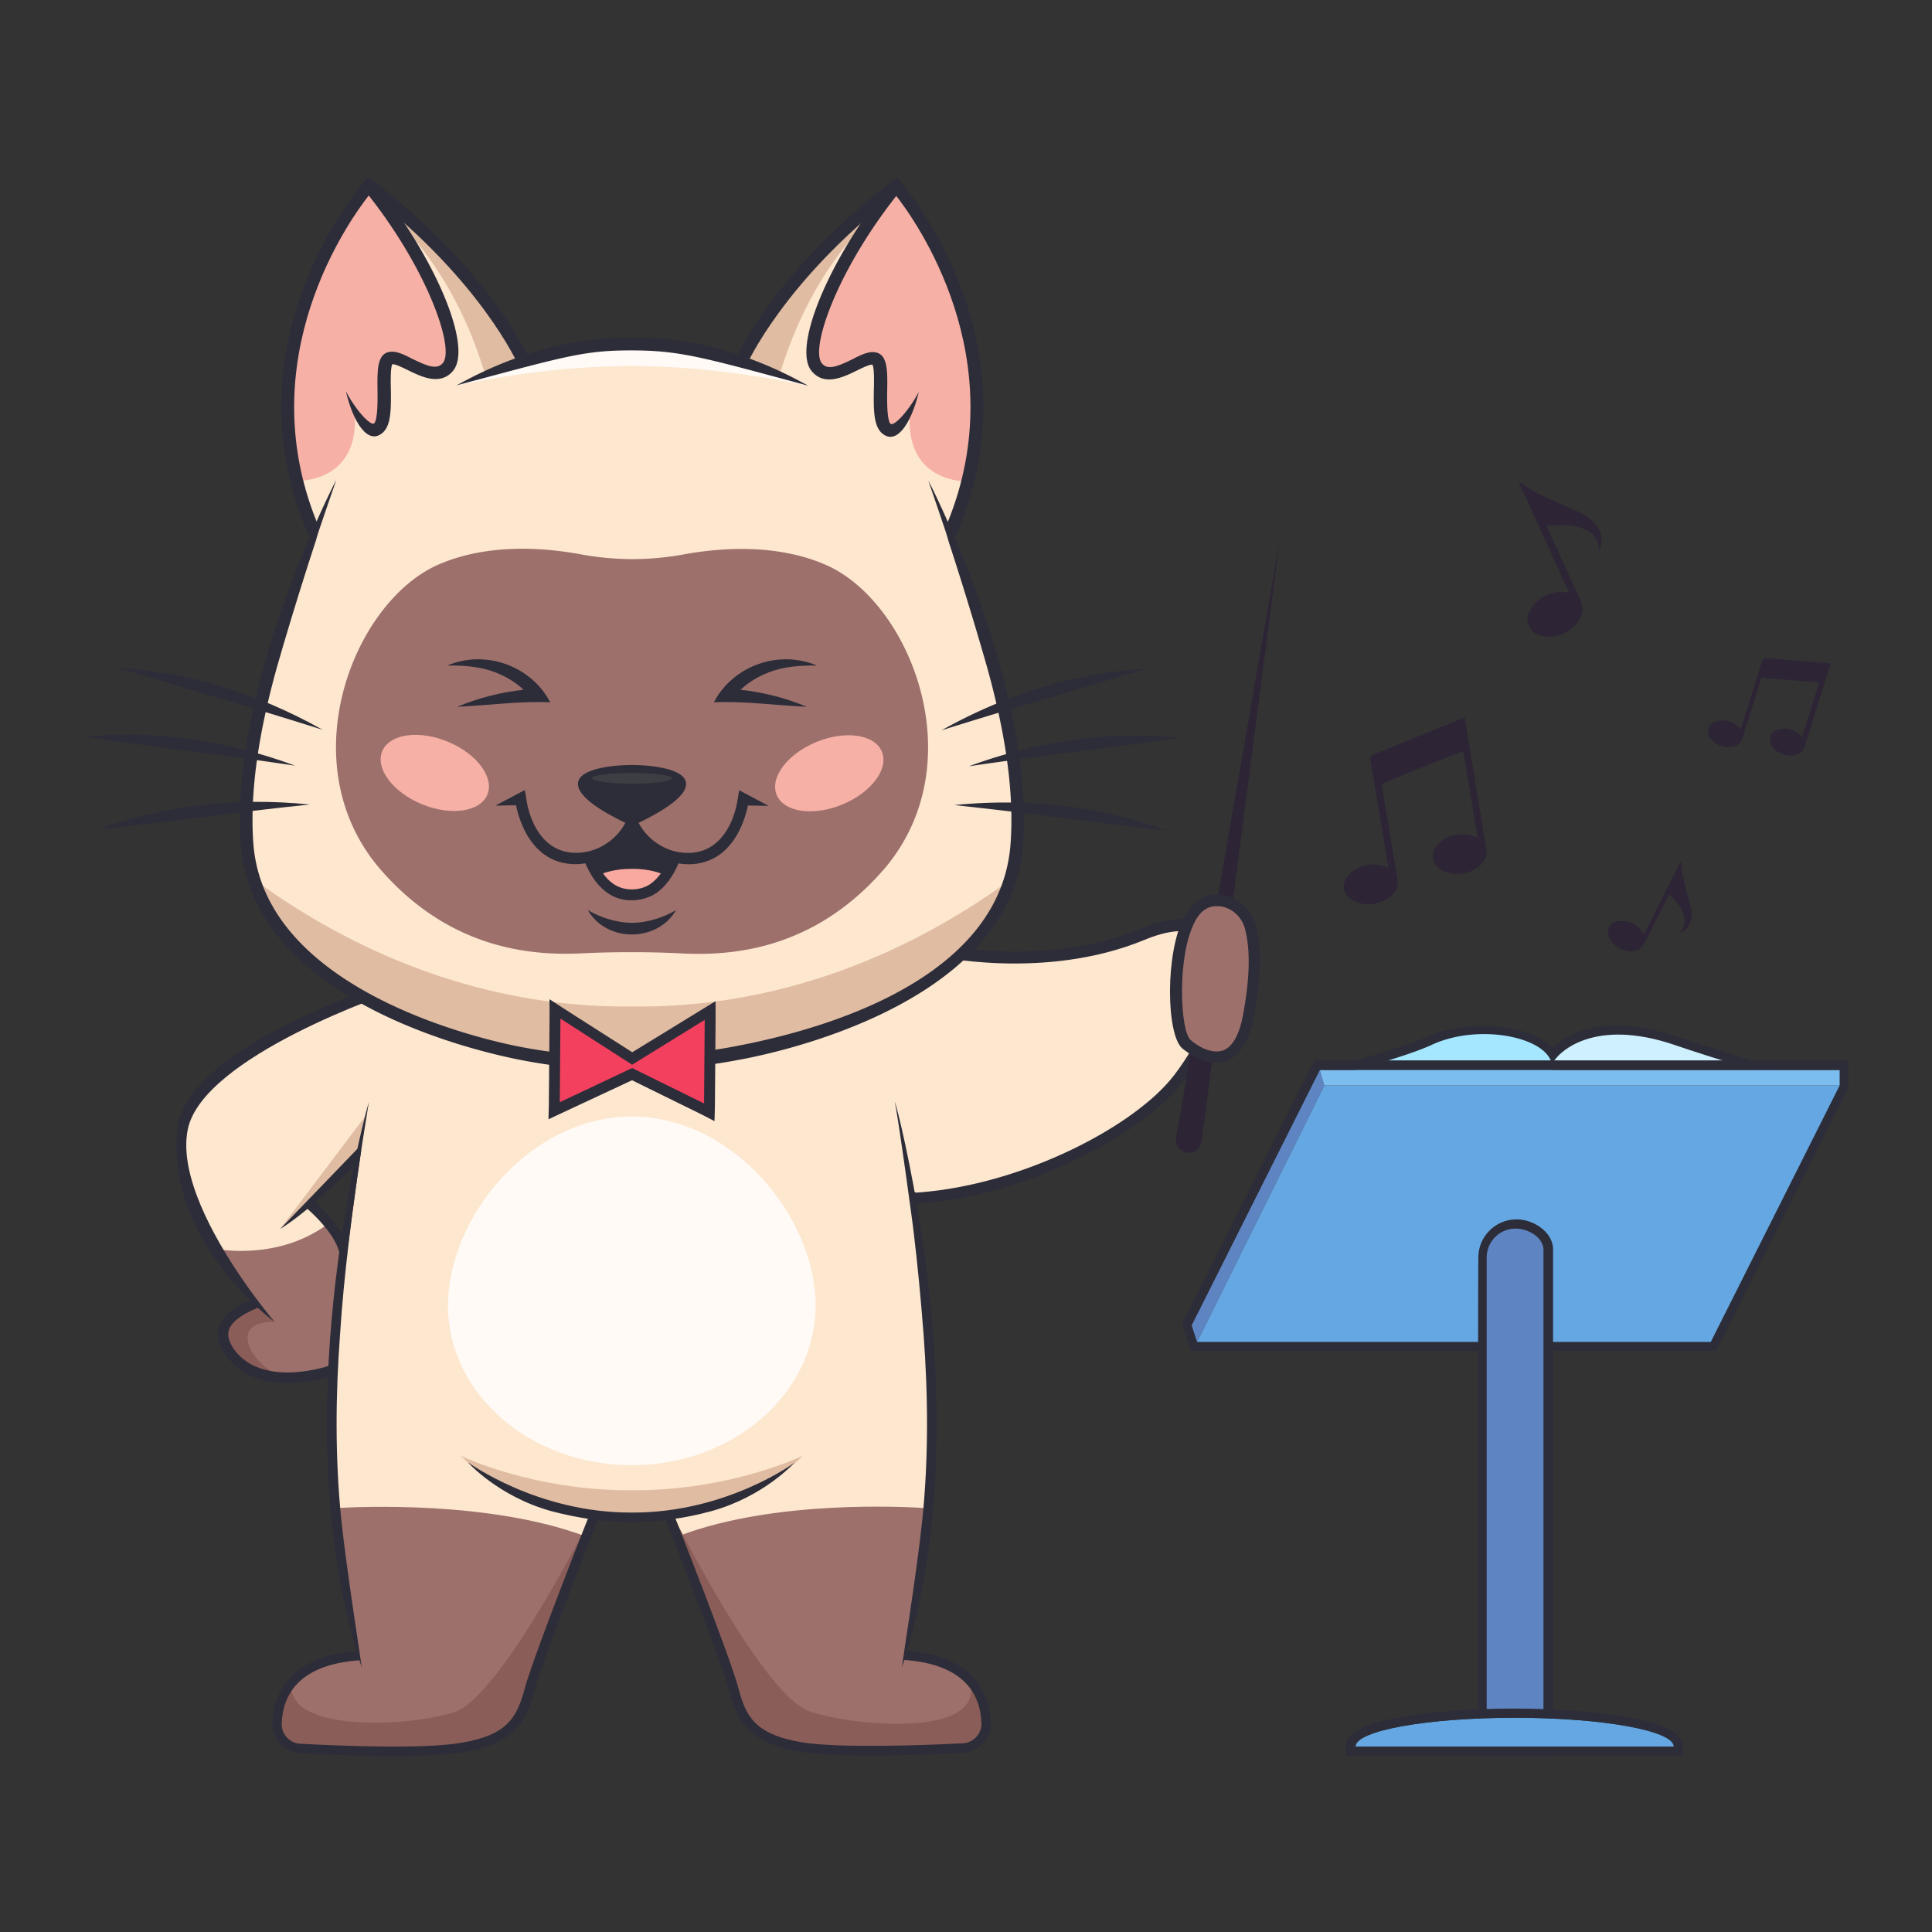 <svg xmlns="http://www.w3.org/2000/svg" xml:space="preserve" width="512" height="512"><rect width="100%" height="100%" fill="#333333" stroke="none"/><path fill="#FDE7CF" d="M71.082 348.796c-.794-.595-1.687-1.488-2.878-2.58l-.099-.099h-.099c-1.588.595-6.747 2.778-7.74 5.954-.496 1.687 0 3.572 1.687 5.656 7.144 9.03 21.631 5.16 24.509 4.267h.099v-.099c.695-10.022 1.786-20.242 3.374-30.264-.893-4.664-6.251-9.724-8.533-11.709l-.099-.099-.099.099c-2.084 1.786-3.368 3.024-5.054 4.214 1.191-1.29 2.574-3.222 4.856-5.603 2.828-2.927 6.053-6.271 8.742-9.069 2.689-2.788 4.852-5.021 5.547-5.715v-.099c.397-1.588.695-2.977.992-4.167-.198 1.191-.397 2.679-.695 4.267-.099.595 28.361-36.578 28.262-35.983l-19.576-5.477c-1.671.594-51.102 17.388-54.925 36.895-2.282 11.808 6.45 27.982 14.189 39.393 3.174 4.662 6.052 8.333 7.54 10.218z"/><path fill="#E0BCA2" d="m97.475 294.917-23.218 30.76 21.532-20.738z"/><path fill="#9D706B" d="M56.396 330.837s16.372 3.671 30.065-6.152c0 0 4.564-1.389 4.267 10.617-.298 12.006-2.778 28.478-2.778 28.478l-9.228 1.29-11.212-2.084-6.35-4.664-2.481-6.549 8.335-6.946-10.618-13.99z"/><path fill="#8A5D58" d="M72.768 350.285s-7.541-.397-7.144 4.564c.397 5.061 6.747 8.93 6.747 8.93s-3.771.198-6.747-.595c-2.977-.893-5.16-6.747-5.16-6.747s-1.885-3.969-1.885-4.664 8.335-6.946 8.335-6.946l5.854 5.458z"/><path fill="#2D2D39" d="M94.201 308.71c-4.664 4.564-13.296 12.899-19.944 16.968.595-.595 18.853-19.547 21.036-21.83l-1.092 4.862z"/><path fill="#2D2D39" d="M47.069 298.886c2.481-21.631 56.162-38.599 56.757-38.797l.794 2.58c-.496.198-51.002 17.166-54.872 36.713-2.381 11.907 6.747 28.279 14.189 39.194 4.664 6.847 8.732 11.609 8.831 11.709-.099.099-29.172-21.532-25.699-51.399z"/><path fill="#2D2D39" d="M76.241 366.558c-5.557 0-11.808-1.488-16.075-6.946-2.183-2.778-2.878-5.457-2.084-7.938 1.488-4.961 8.434-7.144 8.732-7.243l1.786 2.084c-.099 0-6.847 2.381-7.938 5.954-.496 1.588.099 3.473 1.687 5.557 7.938 10.022 25.35 3.779 25.548 3.68l.35 2.77c-.496.197-5.755 2.082-12.006 2.082zM90.349 334.054l-.414-2.027c-1.191-5.656-9.129-12.304-9.228-12.304l1.687-2.084c.298.198 5.457 4.465 8.335 9.426l-.38 6.989z"/><path fill="#FDE7CF" d="m301.751 295.82 13.839-13.966 7.584-17.553.136-11.847-5.979-7.736-14.271 2.385-15.967 4.982s-28.705 2.351-35.965.761l-45.464-.058 31.381 58.501 7.419 6.369 30.511-7.079 26.776-14.759z"/><path fill="#2D2D39" d="M311.187 284.886c-10.115 13.332-39.781 29.026-67.636 31.118-15.926 1.22-28.529-2.306-36.753-10.099l-1.134 2.611c2.741 2.598 4.776 4.279 8.328 5.943 8.045 3.858 18.059 5.407 29.707 4.527 28.758-2.238 59.393-18.525 69.918-32.464 10.986-14.433 14.954-31.124 9.027-38.747-2.72-3.44-8.481-6.565-20.572-1.596-25.432 10.523-54.414 3.993-54.581 3.933l-.808 3.012c.781.189 29.984 6.893 56.493-3.996 5.678-2.382 13.306-4.151 17.059.607 4.999 6.53 1.007 21.986-9.048 35.151z"/><path fill="#FDE7CF" d="M239.747 439.07c.106-.422 3.813-23.474 5.027-36.217 1.507-15.191 1.632-31.638.377-49.089-2.003-28.834-6.693-55.468-6.906-57.376 3.137 14.125-7.734-38.06-11.927-35.404H109.935c0 .126-9.039 12.931-12.178 30.759-1.632 9.667-4.269 28.499-6.277 43.816-.628 6.026-1.255 12.178-1.632 18.079-3.755 47.446 5.5 85.899 5.525 86-2.664 0-20.273.914-20.841 16.823-.126 2.888 2.26 5.399 5.147 5.524 5.399.251 15.191.753 24.482.753 7.031 0 13.81-.251 18.204-1.004 12.806-2.134 15.066-7.156 17.2-14.94 2.009-7.533 14.061-38.292 16.572-44.318l.964-2.234c11.373 1.599 19.035.39 21.098.092l.788 2.268c2.385 6.152 14.438 36.911 16.447 44.318 2.134 7.91 4.394 12.806 17.2 14.94 10.044 1.758 33.145.753 42.686.251 2.888-.126 5.273-2.637 5.147-5.524-.568-15.909-18.056-17.517-20.72-17.517z"/><path fill="#9D706B" d="M245.543 399.667c-6.026-.377-39.941-2.213-65.176 7.203 4.143 10.546 12.614 33.954 14.372 40.232 2.134 7.909 4.629 13.17 17.435 15.304 10.044 1.758 33.481.951 43.022.449 2.888-.126 5.898-3.921 5.772-6.808-.251-7.031-4.524-15.847-21.221-16.977-.189 0 5.796-33.159 5.796-39.403zM94.891 439.107c-16.698 1.131-20.924 10.66-21.175 17.69-.126 2.888 2.669 6.068 5.556 6.193 9.542.502 32.804 1.497 42.848-.135 12.806-2.134 16.159-8.187 18.293-15.971 1.758-6.403 10.466-29.237 14.609-39.783-25.235-9.416-59.909-7.811-65.935-7.435 2.454 22.005 2.774 20.632 5.531 37.961l.273 1.48z"/><path fill="#E0BCA2" d="M167.436 394.943c-26.114.126-45.197-9.039-45.323-9.165 0 0 8.412 9.039 23.101 12.931 6.403 1.632 13.685 2.888 21.845 2.888h.754c8.035 0 15.442-1.255 21.845-2.888 14.689-3.892 23.101-12.931 23.101-12.931-.252.125-19.209 9.29-45.323 9.165z"/><path fill="#8A5D58" d="M122.543 462.667c12.806-2.134 15.866-7.542 18-15.326 2.009-7.533 9.065-25.657 11.45-31.808l4.394-13.057s-23.603 47.08-35.907 51.223c-11.676 3.892-43.984 5.548-43.23-7.132-2.134 2.888-3.408 7.217-3.534 10.23-.126 2.888 3.354 6.531 6.241 6.656 9.417.377 32.542.972 42.586-.786zM212.413 462.98c10.044 1.758 33.209.809 42.75.307 2.888-.126 5.934-3.602 5.808-6.489-.126-3.013-1.51-6.362-3.644-9.25.753 12.68-31.01 9.918-42.686 6.026-12.429-4.143-35.907-51.223-35.907-51.223l4.394 13.057c2.385 6.152 9.602 24.163 11.611 31.695 2.261 7.909 4.868 13.743 17.674 15.877z"/><path fill="#2D2D39" d="M238.998 441.897c.04-.1 3.574-10.256 5.524-21.72 6.277-33.27 3.515-68.172-.251-93.156-2.736-17.788-6.529-33.776-7.155-35.028.798 3.178 5.022 33.996 5.022 34.65 1.004 8.161 1.883 17.451 2.637 27.244 1.13 15.191 1.381 32.14-.377 49.089-1.434 13.602-5.4 38.381-5.4 38.921z"/><path fill="#2D2D39" d="M239.501 439.889c16.572 1.13 20.339 9.667 20.59 16.698.124 2.887-2.135 5.273-4.898 5.398-9.542.502-32.642 1.381-42.686-.251-12.68-2.134-14.94-7.031-16.949-14.815-2.26-8.286-16.572-44.569-17.2-46.076l-2.385.879c.126.377 14.94 37.664 17.075 45.825 2.26 8.286 4.896 14.312 18.958 16.698 4.52.753 11.425 1.004 18.707 1.004 8.788 0 18.079-.377 24.607-.753 4.143-.251 7.533-3.766 7.282-8.035-.251-6.529-3.515-17.577-22.347-19.083l-.754 2.511zM94.614 437.479c-18.832 1.507-22.218 12.579-22.47 19.107-.126 4.143 3.139 7.784 7.282 8.035 6.528.377 15.819.753 24.607.753 7.282 0 14.187-.251 18.707-1.004 14.061-2.385 16.823-8.412 18.958-16.698 2.26-8.161 16.949-45.448 17.075-45.825l-2.385-.879c-.628 1.507-14.94 37.79-17.2 46.076-2.134 7.784-4.269 12.68-16.949 14.815-10.044 1.758-33.145.753-42.686.251-2.762-.126-5.022-2.511-4.896-5.399.25-7.155 4.138-15.591 20.711-16.721l-.754-2.511z"/><path fill="#2D2D39" d="M167.436 400.844c-24.984.126-43.188-13.182-43.44-13.308 0 0 8.035 9.039 22.096 12.931 15.067 3.997 28.68 3.728 42.436 0 14.061-3.892 22.096-12.931 22.096-12.931 0 .125-18.204 13.433-43.188 13.308zM97.757 291.995c-.025.101-4.146 14.01-7.548 37.696-3.556 24.765-5.915 58.386.142 90.488 2.455 12.821 5.432 21.49 5.524 21.72 0-.402-4.008-25.716-5.399-38.92-1.758-16.949-1.507-33.772-.377-49.089.545-8.521 1.376-16.66 2.245-24.006 2.611-22.08 5.413-37.44 5.413-37.889z"/><path fill="#FFFAF5" d="M216.148 345.979c0-23.352-21.845-50.094-48.713-50.094s-48.713 26.616-48.713 50.094 21.845 42.31 48.713 42.31 48.713-18.958 48.713-42.31z"/><path fill="#2D2435" d="M367.037 229.614c-3.378-1.032-6.475-.563-9.102 1.783-2.815 2.44-2.252 6.1 1.22 7.507 3.378 1.408 6.663.751 9.478-1.501 1.408-1.22 2.064-2.721 1.689-4.598l-.563-3.378c-1.126-6.944-2.346-13.888-3.472-20.832-.094-.469-.188-.845.469-1.126 2.721-1.126 5.537-2.252 8.258-3.378 2.44-1.032 4.88-1.971 7.319-2.909 1.783-.751 3.566-1.408 5.443-2.158 1.314 7.695 2.534 15.296 3.754 22.803-.094 0-.094.094-.188.094-.282-.094-.469-.188-.751-.282-3.472-1.126-6.756-.563-9.384 1.971-2.44 2.346-1.877 5.537 1.126 7.132 3.097 1.595 7.507.938 10.041-1.501 1.314-1.314 1.877-2.721 1.501-4.598-.563-3.003-1.032-6.006-1.501-9.009-.563-3.191-1.126-6.381-1.595-9.572l-2.534-15.484c0-.094-.094-.188-.094-.375l-.845.282c-7.789 3.191-15.484 6.287-23.272 9.478-.845.375-1.032.751-.845 1.595 1.595 9.196 3.097 18.299 4.598 27.495.094.282.094.563.188.845-.094.094-.188.094-.188.094a2.755 2.755 0 0 0-.75-.378zM477.601 195.384l-.332-.362c-1.708-1.718-3.787-2.34-6.088-1.607-2.11.603-2.732 2.682-1.446 4.521 1.356 1.818 4.139 2.772 6.299 2.079 1.195-.342 1.899-1.075 2.25-2.24l1.778-5.756c.643-2.009 1.266-4.089 1.908-6.098a888.59 888.59 0 0 0 3.114-9.865c.05-.09.03-.161.01-.231-.231-.01-.392-.04-.553-.07-5.535-.472-10.98-.894-16.515-1.366-.623-.05-.794.151-1.025.673l-5.484 17.54c-.03.161-.131.342-.141.573-.07.02-.141.04-.161-.03l-.332-.362c-1.668-1.577-3.606-2.24-5.877-1.667-2.411.613-3.114 2.943-1.527 4.772 1.587 1.828 3.667 2.451 6.027 1.929 1.215-.271 1.989-1.025 2.32-2.26.171-.733.432-1.416.673-2.17 1.396-4.43 2.792-8.86 4.118-13.27.131-.342.141-.573.623-.482 1.959.201 3.898.331 5.836.462 1.708.12 3.436.311 5.214.412 1.246.1 2.562.181 3.827.351-1.557 4.932-3.084 9.704-4.59 14.546l.074-.022zM417.031 139.393c.882.176 1.675.353 2.557.705 2.645 1.058 4.144 2.909 4.232 5.819.793-1.94.882-3.791-.088-5.642-1.146-2.204-3.174-3.526-5.29-4.584-2.028-.97-4.232-1.763-6.259-2.733-3.35-1.499-6.7-3.174-9.786-5.378 4.496 9.786 8.904 19.572 13.401 29.358-.176 0-.264.088-.353.088-4.408-.617-7.758 1.058-10.05 4.849-.705 1.146-.882 2.557-.264 3.879.793 2.028 2.557 2.733 4.496 2.909 3.086.264 5.819-.882 7.935-3.174 1.587-1.587 2.469-3.967 1.146-6.788-2.909-6.171-5.731-12.431-8.552-18.602-.088-.176-.176-.441-.264-.705 2.378-.266 4.758-.442 7.139-.001zM446.186 242.496c.594 1.828.183 3.427-1.279 4.706 1.371-.366 2.376-1.142 2.924-2.422.685-1.508.548-3.153.183-4.706-.366-1.508-.868-2.97-1.234-4.478-.594-2.467-1.188-4.889-1.279-7.448-3.29 6.443-6.534 12.931-9.824 19.42a.642.642 0 0 1-.183-.137c-1.554-2.605-3.838-3.655-6.763-3.29-.914.091-1.691.594-2.193 1.462-.731 1.279-.366 2.513.366 3.61 1.188 1.782 2.879 2.696 4.981 2.879 1.508.137 3.107-.411 4.021-2.285 2.01-4.158 4.112-8.225 6.214-12.337.091-.137.183-.274.274-.457 1.234 1.142 2.285 2.376 3.061 3.793.274.502.503 1.05.731 1.69z"/><g><path fill="#A4E7FF" d="M411.466 279.351c-4.203-6.637-21.459-8.959-32.851-3.65-6.747 3.097-24.556 7.853-24.556 7.853h57.407v-4.203z"/><path fill="#CFF0FF" d="M444.317 275.7c-11.393-5.309-28.648-2.987-32.851 3.65v4.093h57.407c0 .111-17.809-4.535-24.556-7.743z"/><path fill="#2D2D39" d="M469.098 282.494c-.736-.165-17.713-5.468-24.467-7.719-20.314-6.948-30.041-.082-33.135 2.976-5.789-6.337-22.584-7.904-33.478-2.951-6.413 2.993-23.552 7.535-24.18 7.684h-.821l.715 2.624 1.164-.326c11.606-3.152 20.202-5.9 24.213-7.741 11.38-5.477 27.576-2.865 31.378 3.079l.884 1.545 1.158-1.389c.923-1.121 9.652-10.724 31.361-3.318 4.523 1.58 13.36 4.337 19.208 6.16 2.505.781 4.695 1.464 5.203 1.639l.649.656.636-2.12.356-.797h-.844v-.002z"/><path fill="#5E84C2" d="m349.745 283.554-34.01 67.687 1.49 4.432 33.737-68.027z"/><path fill="#64A7E2" d="M487.566 287.646H350.962l-33.737 68.027h136.162z"/><path fill="#7BBDEF" d="M487.566 283.554H349.745l1.217 4.092h136.604z"/><path fill="#2D2D39" d="M315.455 357.995h139.37l.664-1.327 34.179-68.026.221-.553v-7.079H348.307l-.664 1.327-33.958 67.583-.442.885.332.885 1.438 4.424.442 1.881zm34.29-74.441h137.821v4.093l-34.179 68.026H317.225l-1.438-4.424 33.958-67.695z"/><path fill="#5E84C2" d="M409.891 331.776c0-9.443-16.793-8.813-16.793 1.207l-.163 120.457 17.043.011-.087-121.675z"/><path fill="#2D2D39" d="M391.666 465.288h19.91V330.785c-.221-4.424-5.42-7.743-9.734-7.632-5.531 0-10.066 4.535-10.066 10.066-.11 5.862-.11 129.082-.11 132.069zm2.323-132.07c0-4.203 3.429-7.632 7.632-7.632 3.097 0 6.968 1.991 7.411 5.199v132.069h-15.043V333.218z"/><path fill="#64A7E2" d="M401.4 455.222c-23.339 0-42.143 3.429-42.143 7.632h84.396c.001-4.203-18.914-7.632-42.253-7.632z"/><path fill="#2D2D39" d="M445.976 465.288v-2.433c0-3.54-4.424-5.973-14.379-7.743-8.075-1.438-18.804-2.323-30.307-2.323-11.393 0-22.122.774-30.307 2.323-9.955 1.77-14.379 4.203-14.379 7.743v2.433H445.976zM401.4 455.222c23.339 0 42.143 3.429 42.143 7.632h-84.396c.11-4.203 19.025-7.632 42.253-7.632z"/></g><g><path fill="#FDE7CF" d="M65.094 212.538c.068-3.828.377-7.656.842-11.401.084-.684.168-1.368.27-2.043a141.631 141.631 0 0 1 2.007-11.039c.185-.888.39-1.766.594-2.626 3.564-15.005 8.392-26.061 8.392-26.061l4.971-16.659.51-1.692-.027-.074c-.221-.666-2.029-6.022-3.705-13.532-.212-.962-.424-1.951-.635-2.978a137.815 137.815 0 0 1-1.315-7.639l-.009-.083a120.75 120.75 0 0 1-.78-7.066c-.585-7.87-.254-16.045 2.027-23.005 2.271-6.859 5.098-13.201 7.905-18.636a160.903 160.903 0 0 1 2.177-4.085l.027-.046c3.548-6.395 6.761-11.109 8.362-13.346.398-.555.685-.952.861-1.183.139-.175.203-.268.203-.268l.056.064 4.259 4.471s.998.685 2.726 2.028c.979.768 2.18 1.74 3.576 2.916 4.574 3.888 11.116 10.025 17.812 18.242 3.797 4.673 7.657 10.022 11.221 16.017.009.019.019.027.027.037.138.24.286.49.434.74l.471.666v.009a.327.327 0 0 1 .064.093l.582.823v.009l1.24-.166 27.345-3.599v-.002l.006.001.006-.001v.002l27.338 3.648 1.239.168v-.009l.583-.822a.384.384 0 0 1 .064-.093v-.009l.472-.665c.149-.25.296-.499.435-.739.009-.009.019-.018.027-.037 3.574-5.989 7.445-11.331 11.249-15.997 6.712-8.206 13.264-14.331 17.845-18.211a134.636 134.636 0 0 1 3.581-2.91c1.731-1.339 2.73-2.022 2.73-2.022l4.267-4.463.056-.064s.064.093.203.269c.175.231.462.629.859 1.185 1.597 2.239 4.803 6.959 8.338 13.361l.027.046c.711 1.296 1.44 2.665 2.169 4.089 2.797 5.44 5.612 11.786 7.871 18.65 2.268 6.965 2.585 15.14 1.986 23.009a121.705 121.705 0 0 1-.792 7.065l-.009.083a137.238 137.238 0 0 1-1.33 7.637 225.873 225.873 0 0 1-.641 2.977c-1.69 7.507-3.507 12.86-3.73 13.525a.771.771 0 0 0-.027.074l.507 1.693 4.942 16.668s4.807 11.064 8.345 26.076c.203.86.405 1.738.59 2.627a141.462 141.462 0 0 1 1.987 11.043c.101.675.184 1.36.266 2.044.459 3.746.761 7.575.822 11.403.018.86.017 1.72.007 2.57-.061 6.167-.75 12.288-2.365 18.04-2.913 10.382-8.802 19.55-19.322 25.56-18.06 10.322-35.432 16.114-49.426 19.375-17.361 4.044-29.512 4.181-31.334 4.189h-.026c-1.822-.011-13.972-.169-31.326-4.244-13.988-3.286-31.349-9.109-49.39-19.464-10.508-6.029-16.381-15.208-19.276-25.595-1.604-5.753-2.283-11.876-2.333-18.043 0-.856.001-1.716.02-2.575z"/><path fill="#9D706B" d="M116.261 149.591c12.683-5.481 27.173-4.609 37.611-2.694a76.441 76.441 0 0 0 13.669 1.279 76.446 76.446 0 0 0 13.672-1.255c10.442-1.896 24.933-2.743 37.606 2.761 22.804 9.924 39.909 53.781 14.482 81.759-17.976 19.958-38.858 21.983-52.885 21.212a264.693 264.693 0 0 0-12.968-.317c-4.326-.004-8.642.085-12.968.293-14.029.746-34.907-1.316-52.848-21.307-25.378-28.021-8.194-71.847 14.629-81.731z"/><path fill="#E0BCA2" d="m103.851 58.006.654-.015s15.394 12.534 23.956 40.921l10.552-3.628c0-.002-26.145-41.682-35.162-37.278z"/><path fill="#F6B0A6" d="m77.079 92.078-.966 19.565 2.714 15.766s15.832.64 15.247-16.98c0 0 4.142 3.915 4.477 3.672.243-.228 3.392-4.407 3.392-4.407l-.04-14.335 4.531-.941 8.055 5.036 4.79-2.202s.05-9.852-.01-10.216c-.076-.456-6.409-15.995-6.409-15.995l-11.82-16.972-3.206-4.061L86.897 65.98l-9.818 26.098z"/><ellipse transform="rotate(-67.592 115.223 204.832)" fill="#F6B0A6" cx="115.222" cy="204.833" rx="8.97" ry="15.073"/><path fill="#2D2D39" d="M83.978 138.384C66.347 94.912 92.48 58.396 97.986 51.481c29.513 23.03 39.141 44.864 39.264 45.032l3.057-1.351c-.44-.958-10.358-23.401-41.618-47.359l-1.187-.927-1.004 1.291c-.396.441-37.493 42.884-14.408 94.355l1.888-4.138z"/><path fill="#2D2D39" d="M91.669 103.714c1.884 8.058 5.803 14.455 9.786 10.935 2.282-2.067 2.177-6.642 2.133-11.416-.075-2.144-.119-5.792.383-6.719.837-.045 2.675.868 4.104 1.568 3.678 1.826 8.77 4.261 12.101.051 5.019-6.459-4.805-29.86-20.835-49.601l-2.875 1.702c16.501 20.317 24.108 41.833 20.944 45.92-1.551 1.945-4.166.88-8.041-1.007-2.462-1.279-4.605-2.328-6.491-1.827-2.965.774-2.906 5.076-2.832 10.032.092 4.893-.197 7.125-.522 8.132-.272.843-.558 1.163-1.804.234-1.79-1.333-4.373-4.779-6.051-8.004zM31.295 177.003c18.084.938 36.824 6.607 54.194 16.395 0 0-13.092-4.166-27.155-8.283-10.021-2.932-27.039-8.112-27.039-8.112zM22.111 195.294c18.005-1.933 37.406.7 56.106 7.618 0 0-13.586-2.043-28.123-3.884-10.36-1.311-27.983-3.734-27.983-3.734zM25.844 219.891c16.945-6.386 36.387-8.701 56.223-6.694 0 0-13.664 1.429-28.199 3.292-10.356 1.328-28.024 3.402-28.024 3.402z"/><path fill="#FFFAF5" d="M214.116 102.193c-28.712-12.512-36.292-11.027-46.531-11.027-29.251-.03-43.594 9.89-46.556 10.954 0 0 .019 0 .046-.009 32.659-6.594 58.275-7.001 93.014.082.027.009.046.009.046.009-.01 0-.01-.009-.019-.009z"/><path fill="#E0BCA2" d="m196.164 95.334 10.545 3.647c8.613-28.371 24.03-40.877 24.03-40.877l.654.016c-9.01-4.421-35.229 37.214-35.229 37.214zM67.415 233.152c15.076 10.931 50.739 34.114 100.013 33.574h.012c49.272.629 84.988-22.493 100.074-33.394.027-.027.056-.046.083-.064-2.876 10.4-8.83 19.615-19.424 25.717-18.328 10.479-35.959 16.289-50.055 19.522a.124.124 0 0 0-.064.019c-16.974 3.876-28.825 4.006-30.628 4.014H167.413c-1.802-.011-13.653-.162-30.62-4.068-.018-.009-.037-.019-.064-.019-14.09-3.258-31.71-9.1-50.02-19.612-10.582-6.122-16.521-15.347-19.378-25.752a.361.361 0 0 1 .084.063z"/><path fill="#F6B0A6" d="m248.333 66.125-10.909-15.993-3.213 4.055-11.85 16.95s-6.36 15.528-6.437 15.984c-.062.364-.029 10.216-.029 10.216l4.786 2.211 8.064-5.021 4.529.948-.065 14.335s3.141 4.185 3.384 4.413c.334.243 4.464-3.696 4.464-3.696-.617 17.618 15.235 17.041 15.235 17.041l2.743-15.762-.931-19.567-9.771-26.114z"/><ellipse transform="rotate(-22.301 219.771 204.922)" fill="#F6B0A6" cx="219.768" cy="204.927" rx="15.073" ry="8.97"/><path fill="#2D2D39" d="M253.002 142.675c23.177-51.429-13.843-93.939-14.239-94.38l-1.001-1.294-1.187.926c-31.304 23.901-41.261 46.327-41.703 47.284l3.054 1.357c.122-.168 9.79-21.985 39.344-44.962 5.494 6.925 31.543 43.474 13.833 86.914l1.899 4.155z"/><path fill="#2D2D39" d="M235.577 111.449c-.302-1.077-.556-3.324-.459-7.975.082-4.956.15-9.258-2.814-10.037-1.884-.504-4.03.542-6.494 1.815-3.879 1.879-6.496 2.94-8.043.993-3.156-4.094 4.489-25.595 21.026-45.883l-2.744-1.92c-16.065 19.711-26.059 43.307-21.051 49.776 3.324 4.216 8.42 1.791 12.101-.029 1.43-.697 3.271-1.607 4.107-1.561.501.928.45 4.577.371 6.72-.052 4.773-.165 9.349 2.113 11.42 4.036 3.572 7.96-3.082 9.806-10.917-1.731 3.305-4.41 6.84-6.204 8.092-1.149.801-1.431.516-1.715-.494zM139.092 209.37l.359 2.18c0 .001.026.174.044.269l.112.641c.37 2.243 2.735 13.435 12.941 13.546 4.979.058 9.801-2.591 12.603-6.949a30.2 30.2 0 0 0 .567-1.01c-5.188-2.482-11.424-6.078-12.416-9.392-.247-.827-.157-1.601.27-2.303 1.667-2.662 8.538-3.612 13.928-3.617 5.377.014 12.247.977 13.911 3.645.424.7.513 1.473.264 2.302-1.046 3.473-8.101 7.304-12.433 9.369.183.342.372.682.557.999 2.8 4.373 7.605 7.016 12.599 6.982 10.204-.094 12.59-11.282 12.965-13.525l.113-.646c.018-.087.044-.26.044-.266l.362-2.173 7.799 4.136-5.478-.097c-.816 3.987-4.185 15.535-15.764 15.579l-.063-.008c-5.954-.062-11.66-3.249-14.898-8.289-3.281 5.051-8.978 8.212-14.887 8.261l-.127.01c-11.547-.066-14.894-11.621-15.702-15.609l-5.478.087 7.808-4.122zM167.454 244.57c3.983-.071 7.968-1.242 11.686-3.364-4.985 8.591-18.394 8.579-23.365-.021 3.713 2.129 7.696 3.307 11.679 3.385zM214.115 102.194c-23.372-13.111-41.573-12.68-46.558-12.68-4.968 0-23.207-.423-46.511 12.597-.008 0-.008.009-.02.008 0 0 .019 0 .046-.009 28.847-7.709 33.64-9.249 46.254-9.249 12.88 0 18.838 1.806 46.762 9.333.027.009.046.009.046.009-.01 0-.01-.009-.019-.009zM303.735 177.248c-18.086.906-36.836 6.541-54.225 16.297 0 0 13.1-4.143 27.17-8.233 10.028-2.916 27.055-8.064 27.055-8.064zM312.886 195.556c-18.002-1.966-37.407.633-56.119 7.517 0 0 13.59-2.019 28.131-3.833 10.361-1.294 27.988-3.684 27.988-3.684zM309.108 220.146c-16.933-6.417-36.37-8.766-56.211-6.795 0 0 13.662 1.454 28.193 3.343 10.354 1.346 28.018 3.452 28.018 3.452z"/><path fill="#3D3D44" d="M156.888 206.212c.038-.574 2.729-1.061 6.585-1.289h.027c1.226-.073 2.572-.117 3.983-.144h.012c1.41.029 2.757.077 3.982.151h.027c3.855.235 6.547.727 6.583 1.3.045.841-4.665 1.438-10.595 1.47h-.012c-5.929-.042-10.639-.647-10.592-1.488z"/><path fill="#2D2D39" d="M82.059 142.339c.609-1.414 1.217-2.827 1.842-4.15 2.724-6.171 4.778-10.169 5.204-10.989-.183.592-1.903 5.472-4.415 12.92-.32.897-.625 1.885-.913 2.964-2.923 8.922-6.668 20.794-10.231 33.197-4.309 15.246-7.509 32.089-6.406 47.185 2.765 38.369 58.78 51.696 71.17 54.038 21.779 4.116 41.428 2.591 55.987-.123 31.71-5.911 71.088-20.979 73.509-53.733 1.13-15.094-2.039-31.943-6.321-47.197-3.54-12.41-7.264-24.288-10.171-33.216a39.401 39.401 0 0 0-.908-2.966c-2.498-7.453-4.209-12.335-4.391-12.928.425.821 2.472 4.823 5.184 10.999.622 1.323 1.227 2.738 1.834 4.153 8.123 19.181 20.178 52.901 18.117 81.342-3.344 45.189-74.28 56.829-76.032 57.157a155.437 155.437 0 0 1-28.709 2.665 148.35 148.35 0 0 1-28.547-2.778c-19.059-3.753-71.272-18.501-74.068-57.231-2.008-28.444 10.109-62.142 18.265-81.309z"/><g><path fill="#2D2D39" d="M176.06 227.58c-3.943-1.897-2.258-.883-7.45-4.555l-.63-1.517h-1.01l-.633 1.515c-5.36 3.776-3.443 2.618-7.458 4.541l-2.274.124c2.244 4.506 4.992 9.103 10.351 9.106 6.298 0 8.566-3.488 11.377-9.087l-2.273-.127z"/><path fill="#F9A9A0" d="M167.467 230.251c-4.589-.018-7.439 1.087-8.534 1.542l.739 1.091 1.16 1.757 3.283 2.277 3.347.559 3.348-.553 3.287-2.271 1.164-1.755.741-1.09c-.552-.164-3.179-1.568-8.535-1.557z"/><path fill="#2D2D39" d="m176.491 225.702-2.558-1.283-3.774-2.718-.883-2.213-3.598-.003-.887 2.212-3.778 2.71-2.561 1.279-4.442.326.803 2.001c1.445 3.701 3.388 6.499 5.7 8.28 4.997 3.85 10.812 2.048 13.087.583 2.672-1.719 4.906-4.718 6.524-8.84l.807-1.999-4.44-.335zm-13.83 8.609c-2.765-1.869-4.24-5.088-4.531-5.685l1.038-.061 3.316-1.587 4.757-3.244.233-.556.232.556 4.634 3.185 3.432 1.661 1.038.062c-.623 1.261-2.134 4.107-4.671 5.761-2.339 1.525-6.433 1.966-9.478-.092z"/></g><g><path fill="#2D2D39" d="M196.251 182.791c6.027.667 11.964 2.16 17.576 4.522-8.075-.37-16.543-1.558-24.645-1.195 5.075-9.752 17.307-14.031 27.32-9.731-4.383-.081-8.771.243-12.771 1.791-2.795 1.079-5.344 2.601-7.48 4.613zM131.268 178.176c-4.001-1.547-8.389-1.871-12.771-1.79 10.013-4.299 22.244-.021 27.32 9.731-8.102-.362-16.57.825-24.645 1.195 5.612-2.361 11.548-3.854 17.576-4.522-2.138-2.011-4.687-3.533-7.48-4.614z"/></g></g><path fill="#2D2435" d="m318.449 302.473 20.722-159.506-27.498 158.48c-.383 1.882.993 3.644 2.875 4.027 1.881.257 3.643-1.119 3.901-3.001z"/><path fill="#9D706B" d="M330.824 269.279c2.15-11.231 1.814-18.669.602-23.44-.941-3.795-4.044-6.764-7.917-7.208-2.842-.342-5.998.631-8.287 4.903-4.946 9.486-4.318 30.08-.842 32.993 3.37 3.057 13.339 8.693 16.444-7.248z"/><g><path fill="#2D2D39" d="M319.125 281.158c1.725.507 3.785.711 5.717.045 3.74-1.313 6.208-5.231 7.421-11.628 1.961-9.934 2.154-18.085.635-24.079-1.175-4.522-4.83-7.79-9.236-8.409-2.967-.324-6.923.387-9.81 5.762-5.157 9.771-4.774 31.289-.549 34.98.713.529 2.888 2.366 5.822 3.329zm-2.514-36.813c1.566-3.15 3.779-4.492 6.746-4.168.391.069.906.12 1.315.314 2.525.77 4.63 2.997 5.3 5.817 1.464 5.622 1.197 13.275-.57 22.8-1.006 5.225-2.82 8.411-5.355 9.293-2.783.918-6.342-.841-8.535-2.802-2.763-2.384-3.653-22.177 1.099-31.254z"/></g><g><path fill="#F4405F" d="m186.888 293.121.314-23.635-19.683 12.154-19.426-12.491-.315 23.635 19.742-9.256z"/><path fill="#2D2D39" d="m189.625 265.321-22.077 13.538-18.231-11.647-3.698-2.408.021 4.334-.189 23.633-.102 3.85 22.14-10.342 18.445 9.069 3.42 1.767.102-3.849.189-23.649-.02-4.296zm-2.869 4.958-.177 22.146-19.055-9.385-19.175 9.056.177-22.145 18.756 12.058.233.151 19.241-11.881z"/></g></svg>